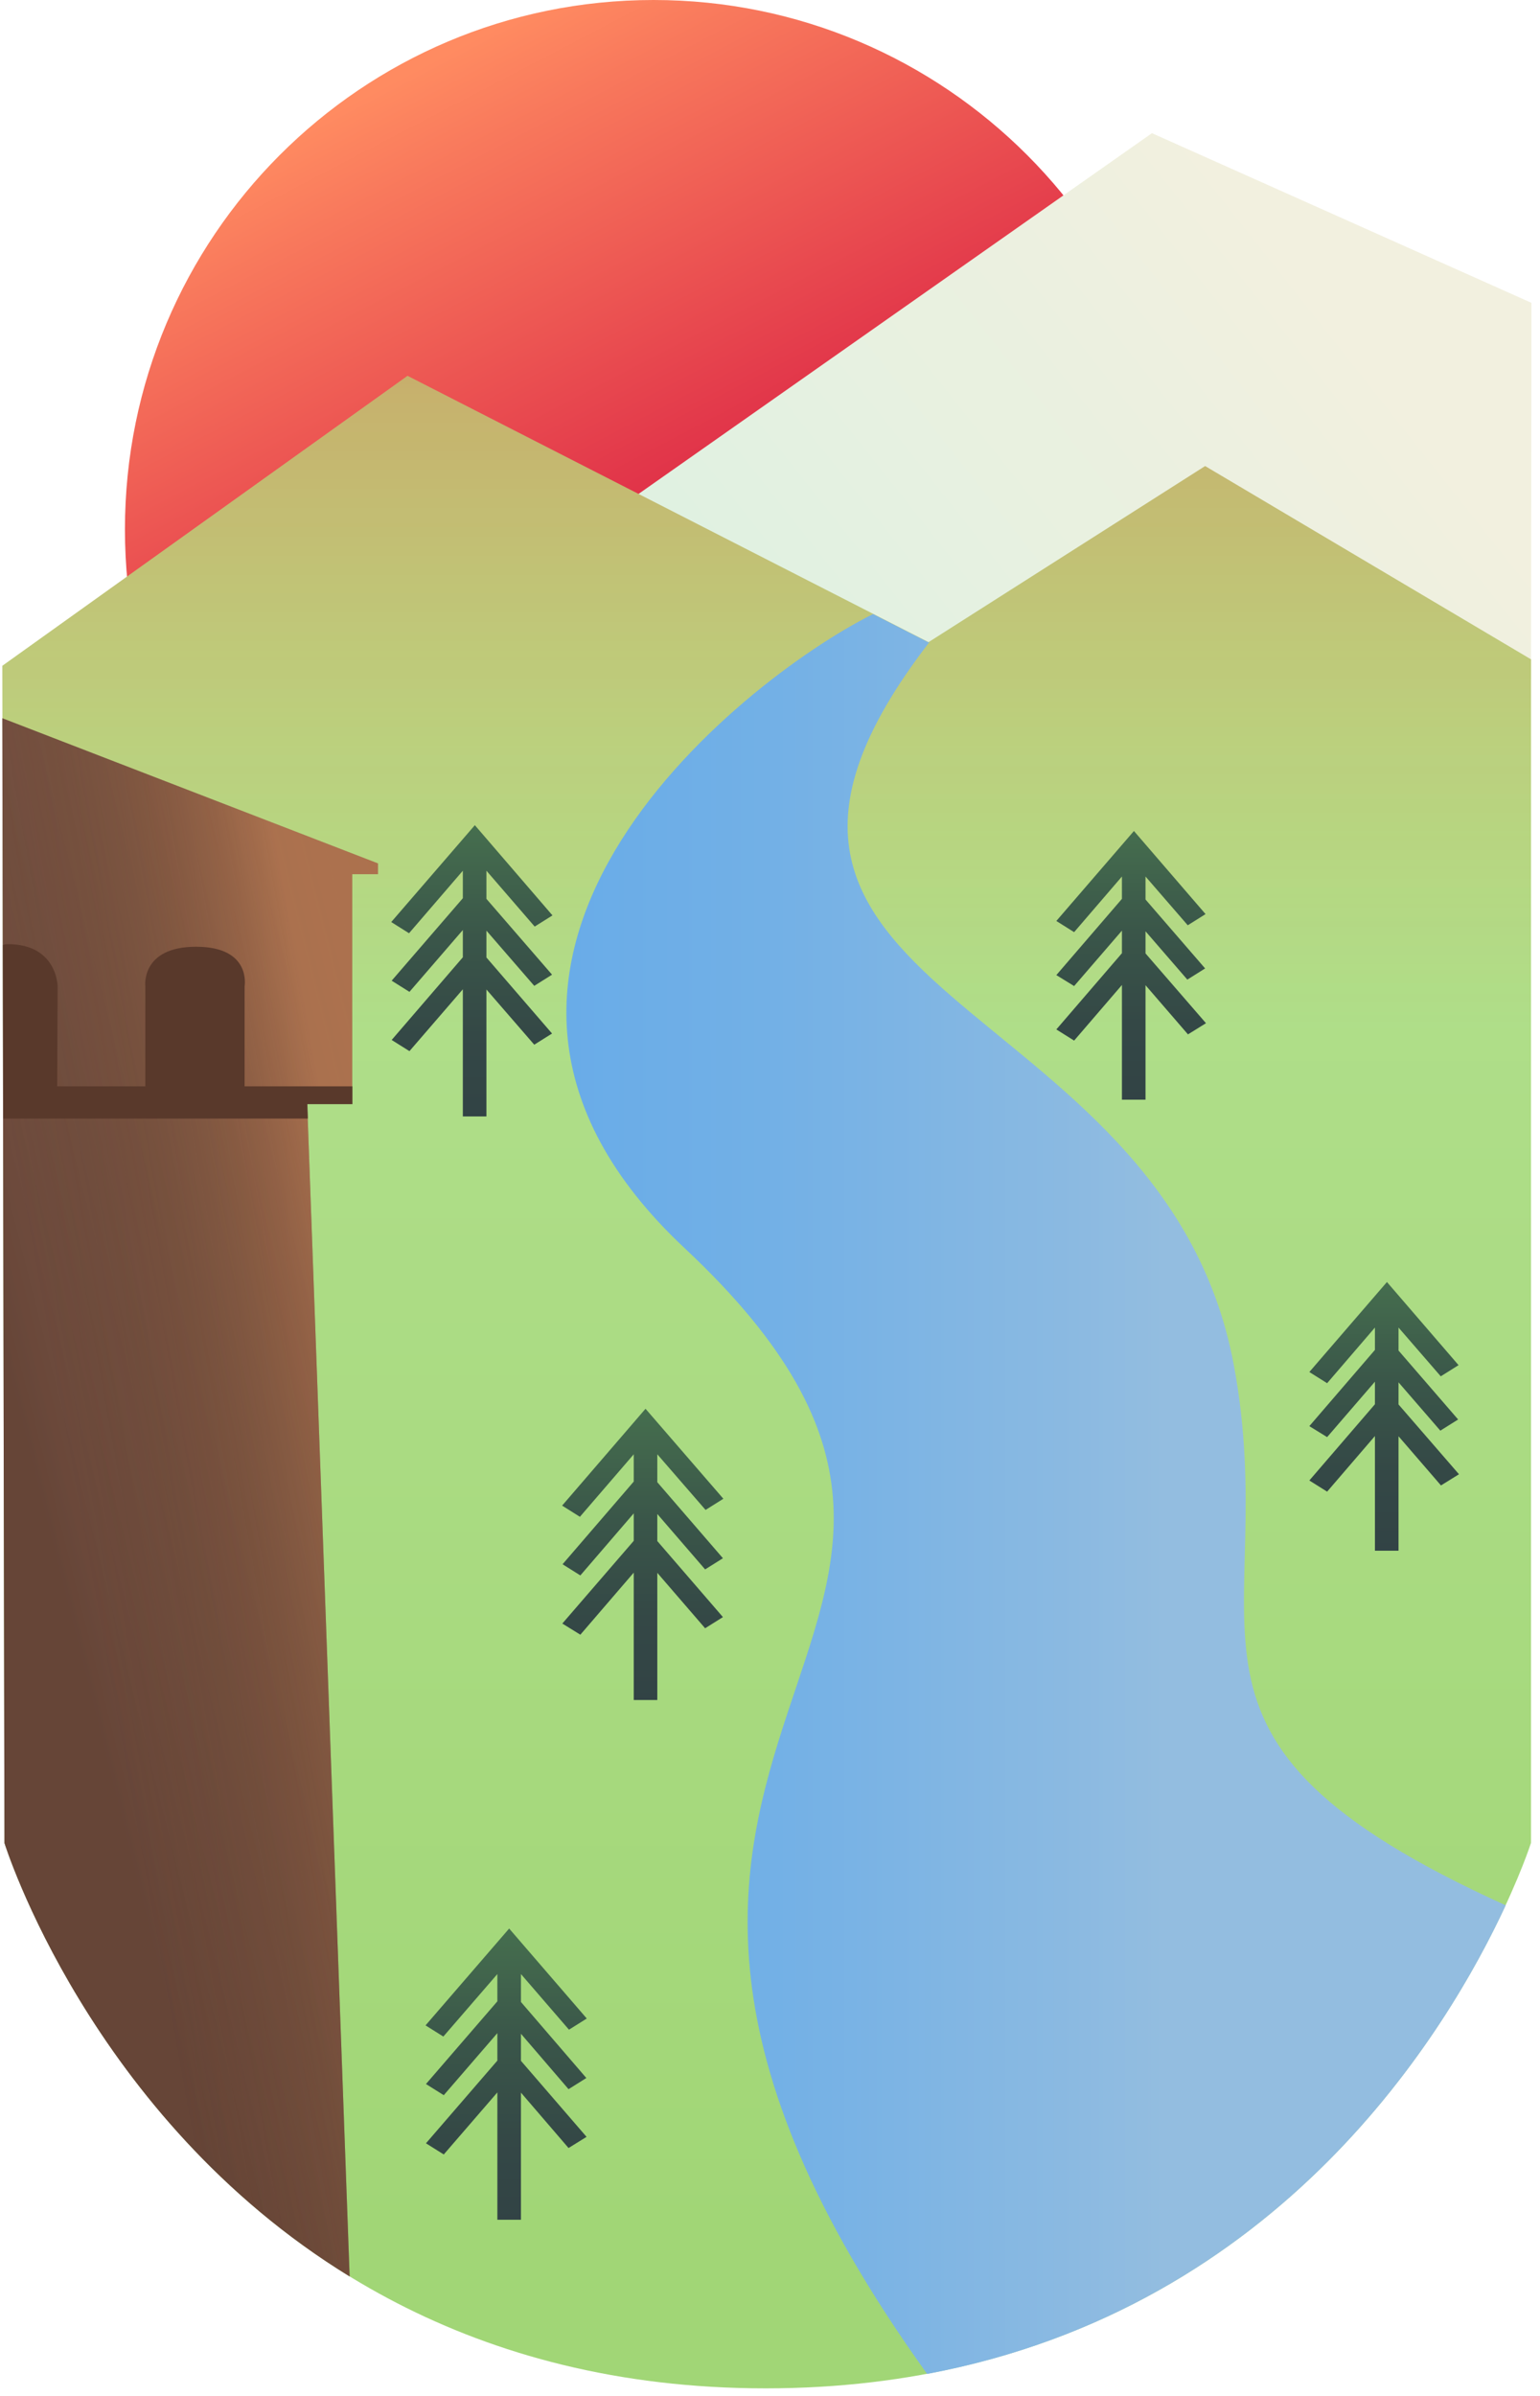 <svg width="108" height="168" viewBox="0 0 108 168" fill="none" xmlns="http://www.w3.org/2000/svg">
<path d="M45.827 74.247C66.297 74.247 82.891 57.626 82.891 37.123C82.891 16.621 66.297 0 45.827 0C25.357 0 8.762 16.621 8.762 37.123C8.762 57.626 25.357 74.247 45.827 74.247Z" fill="url(#paint0_linear)"/>
<path d="M44.774 34.639L80.786 9.338L107.4 21.235L107.37 47.666L68.306 51.055L47.105 41.115L44.774 34.639Z" fill="#F2F0DF"/>
<path opacity="0.11" d="M44.774 34.639L80.786 9.338L107.4 21.235L107.37 47.666L68.306 51.055L47.105 41.115L44.774 34.639Z" fill="url(#paint1_linear)"/>
<path d="M107.37 129.216V46.234L84.515 32.68L65.118 45.029L28.58 26.355L0.162 46.686L0.312 129.216C0.312 129.216 12.191 167.469 53.691 167.469C95.191 167.469 107.37 129.216 107.37 129.216Z" fill="url(#paint2_linear)"/>
<path opacity="0.29" d="M107.37 129.216V46.234L84.515 32.68L65.118 45.029L28.58 26.355L0.162 46.686L0.312 129.216C0.312 129.216 12.191 167.469 53.691 167.469C95.191 167.469 107.37 129.216 107.37 129.216Z" fill="url(#paint3_linear)"/>
<path d="M80.335 65.301L83.267 68.689L84.515 67.906L80.335 63.072V61.46L83.297 64.879L84.545 64.096L79.523 58.268L74.08 64.578L75.328 65.361L78.681 61.46V63.027L74.08 68.373L75.328 69.141L78.681 65.255V66.837L74.08 72.183L75.328 72.966L78.681 69.066V77.108H80.335V69.081L83.312 72.53L84.575 71.746L80.335 66.852V65.301Z" fill="url(#paint4_linear)"/>
<path d="M98.078 96.928L101.01 100.316L102.258 99.533L98.078 94.699V93.087L101.04 96.506L102.288 95.723L97.266 89.894L91.823 96.205L93.071 96.988L96.424 93.087V94.654L91.823 100L93.071 100.768L96.424 96.882V98.464L91.823 103.81L93.071 104.593L96.424 100.693V108.735H98.078V100.708L101.055 104.157L102.318 103.373L98.078 98.479V96.928Z" fill="url(#paint5_linear)"/>
<path d="M32.459 78.283H34.113V69.382L37.467 73.253L38.715 72.47L34.113 67.138V65.256L37.467 69.126L38.715 68.343L34.113 63.027V61.054L37.497 64.97L38.745 64.187L33.301 57.861L27.437 64.653L28.685 65.437L32.459 61.054V62.982L27.467 68.765L28.715 69.548L32.459 65.211V67.123L27.467 72.922L28.715 73.705L32.459 69.367V78.283Z" fill="url(#paint6_linear)"/>
<path d="M44.444 119.202H46.097V110.286L49.45 114.172L50.699 113.389L46.097 108.057V106.16L49.45 110.045L50.699 109.262L46.097 103.931V101.973L49.481 105.874L50.729 105.091L45.27 98.78L39.421 105.572L40.669 106.356L44.444 101.973V103.886L39.452 109.684L40.7 110.467L44.444 106.115V108.042L39.436 113.841L40.7 114.624L44.444 110.271V119.202Z" fill="url(#paint7_linear)"/>
<path d="M34.88 155.647H36.534V146.732L39.872 150.617L41.135 149.834L36.534 144.503V142.605L39.872 146.491L41.12 145.708L36.534 140.376V138.418L39.902 142.319L41.15 141.536L35.707 135.226L29.843 142.018L31.091 142.801L34.88 138.418V140.331L29.873 146.129L31.121 146.912L34.88 142.56V144.488L29.873 150.286L31.121 151.069L34.88 146.717V155.647Z" fill="url(#paint8_linear)"/>
<path d="M105.596 133.599C79.568 121.792 90.048 114.397 86.515 95.647C81.508 69.111 45.767 70.195 65.163 45.045C65.178 45.029 65.194 45.014 65.194 44.999L65.118 45.045L61.224 43.057C51.691 47.831 26.881 67.725 48.007 87.514C77.283 114.924 32.279 120.873 64.998 166.43C64.998 166.445 65.013 166.445 65.013 166.46C89.883 161.792 101.521 142.394 105.596 133.599Z" fill="url(#paint9_linear)"/>
<path d="M24.701 61.295H26.505V60.542L0.162 50.361L0.312 129.232C0.312 129.232 6.282 148.434 24.52 159.623L21.543 77.409H24.701V61.295Z" fill="#875A48"/>
<path opacity="0.28" d="M24.701 61.295H26.505V60.542L0.162 50.361L0.312 129.232C0.312 129.232 6.282 148.434 24.52 159.623L21.543 77.409H24.701V61.295Z" fill="url(#paint10_linear)"/>
<path opacity="0.37" d="M24.701 61.295H26.505V60.542L0.162 50.361L0.312 129.232C0.312 129.232 6.282 148.434 24.52 159.623L21.543 77.409H24.701V61.295Z" fill="url(#paint11_linear)"/>
<path d="M0.222 78.433H21.588L21.558 77.424H24.716V76.174H17.153V69.171C17.153 69.171 17.664 66.385 13.754 66.385C9.845 66.385 10.191 69.171 10.191 69.171V76.174H4.011L4.041 69.171C4.041 69.171 4.026 66.204 0.553 66.204C0.432 66.204 0.327 66.219 0.207 66.264L0.222 78.433Z" fill="#59392B"/>
<defs>
<linearGradient id="paint0_linear" x1="29.056" y1="4.911" x2="49.277" y2="43.618" gradientUnits="userSpaceOnUse">
<stop stop-color="#FF8B61"/>
<stop offset="0.158" stop-color="#F8785C"/>
<stop offset="0.73" stop-color="#E2374A"/>
<stop offset="1" stop-color="#D91E43"/>
</linearGradient>
<linearGradient id="paint1_linear" x1="44.575" y1="66.159" x2="96.164" y2="25.333" gradientUnits="userSpaceOnUse">
<stop stop-color="#00FFFF"/>
<stop offset="1" stop-color="#00FFFF" stop-opacity="0"/>
</linearGradient>
<linearGradient id="paint2_linear" x1="53.765" y1="156.937" x2="53.765" y2="46.882" gradientUnits="userSpaceOnUse">
<stop stop-color="#A1D676"/>
<stop offset="1" stop-color="#B3E08E"/>
</linearGradient>
<linearGradient id="paint3_linear" x1="53.765" y1="22.656" x2="53.765" y2="71.963" gradientUnits="userSpaceOnUse">
<stop stop-color="#FF2411"/>
<stop offset="0.636" stop-color="#FF5906" stop-opacity="0.364"/>
<stop offset="1" stop-color="#FF7200" stop-opacity="0"/>
</linearGradient>
<linearGradient id="paint4_linear" x1="79.323" y1="58.364" x2="79.323" y2="77.208" gradientUnits="userSpaceOnUse">
<stop stop-color="#456E4E"/>
<stop offset="0.007" stop-color="#456D4E"/>
<stop offset="0.368" stop-color="#3A5649"/>
<stop offset="0.706" stop-color="#344846"/>
<stop offset="0.994" stop-color="#324345"/>
</linearGradient>
<linearGradient id="paint5_linear" x1="97.066" y1="89.99" x2="97.066" y2="108.835" gradientUnits="userSpaceOnUse">
<stop stop-color="#456E4E"/>
<stop offset="0.007" stop-color="#456D4E"/>
<stop offset="0.368" stop-color="#3A5649"/>
<stop offset="0.706" stop-color="#344846"/>
<stop offset="0.994" stop-color="#324345"/>
</linearGradient>
<linearGradient id="paint6_linear" x1="33.092" y1="58.213" x2="33.092" y2="78.546" gradientUnits="userSpaceOnUse">
<stop stop-color="#456E4E"/>
<stop offset="0.007" stop-color="#456D4E"/>
<stop offset="0.368" stop-color="#3A5649"/>
<stop offset="0.706" stop-color="#344846"/>
<stop offset="0.994" stop-color="#324345"/>
</linearGradient>
<linearGradient id="paint7_linear" x1="45.073" y1="99.125" x2="45.073" y2="119.458" gradientUnits="userSpaceOnUse">
<stop stop-color="#456E4E"/>
<stop offset="0.007" stop-color="#456D4E"/>
<stop offset="0.368" stop-color="#3A5649"/>
<stop offset="0.706" stop-color="#344846"/>
<stop offset="0.994" stop-color="#324345"/>
</linearGradient>
<linearGradient id="paint8_linear" x1="35.499" y1="135.571" x2="35.499" y2="155.904" gradientUnits="userSpaceOnUse">
<stop stop-color="#456E4E"/>
<stop offset="0.007" stop-color="#456D4E"/>
<stop offset="0.368" stop-color="#3A5649"/>
<stop offset="0.706" stop-color="#344846"/>
<stop offset="0.994" stop-color="#324345"/>
</linearGradient>
<linearGradient id="paint9_linear" x1="39.993" y1="104.748" x2="81.912" y2="104.748" gradientUnits="userSpaceOnUse">
<stop stop-color="#69ACE8"/>
<stop offset="0.325" stop-color="#72B0E6"/>
<stop offset="0.862" stop-color="#8CBAE1"/>
<stop offset="0.994" stop-color="#93BDE0"/>
</linearGradient>
<linearGradient id="paint10_linear" x1="3.331" y1="107.258" x2="39.181" y2="98.256" gradientUnits="userSpaceOnUse">
<stop stop-color="#120F0C"/>
<stop offset="0.216" stop-color="#2D2A28" stop-opacity="0.784"/>
<stop offset="0.749" stop-color="#6A6969" stop-opacity="0.252"/>
<stop offset="1" stop-color="#828282" stop-opacity="0"/>
</linearGradient>
<linearGradient id="paint11_linear" x1="5.36" y1="106.248" x2="27.095" y2="102.338" gradientUnits="userSpaceOnUse">
<stop stop-color="#301A00" stop-opacity="0"/>
<stop offset="0.116" stop-color="#361E03" stop-opacity="0.116"/>
<stop offset="0.267" stop-color="#46280A" stop-opacity="0.267"/>
<stop offset="0.435" stop-color="#603A16" stop-opacity="0.435"/>
<stop offset="0.618" stop-color="#865327" stop-opacity="0.618"/>
<stop offset="0.809" stop-color="#B5723C" stop-opacity="0.809"/>
<stop offset="1" stop-color="#EB9655"/>
</linearGradient>
</defs>
</svg>
